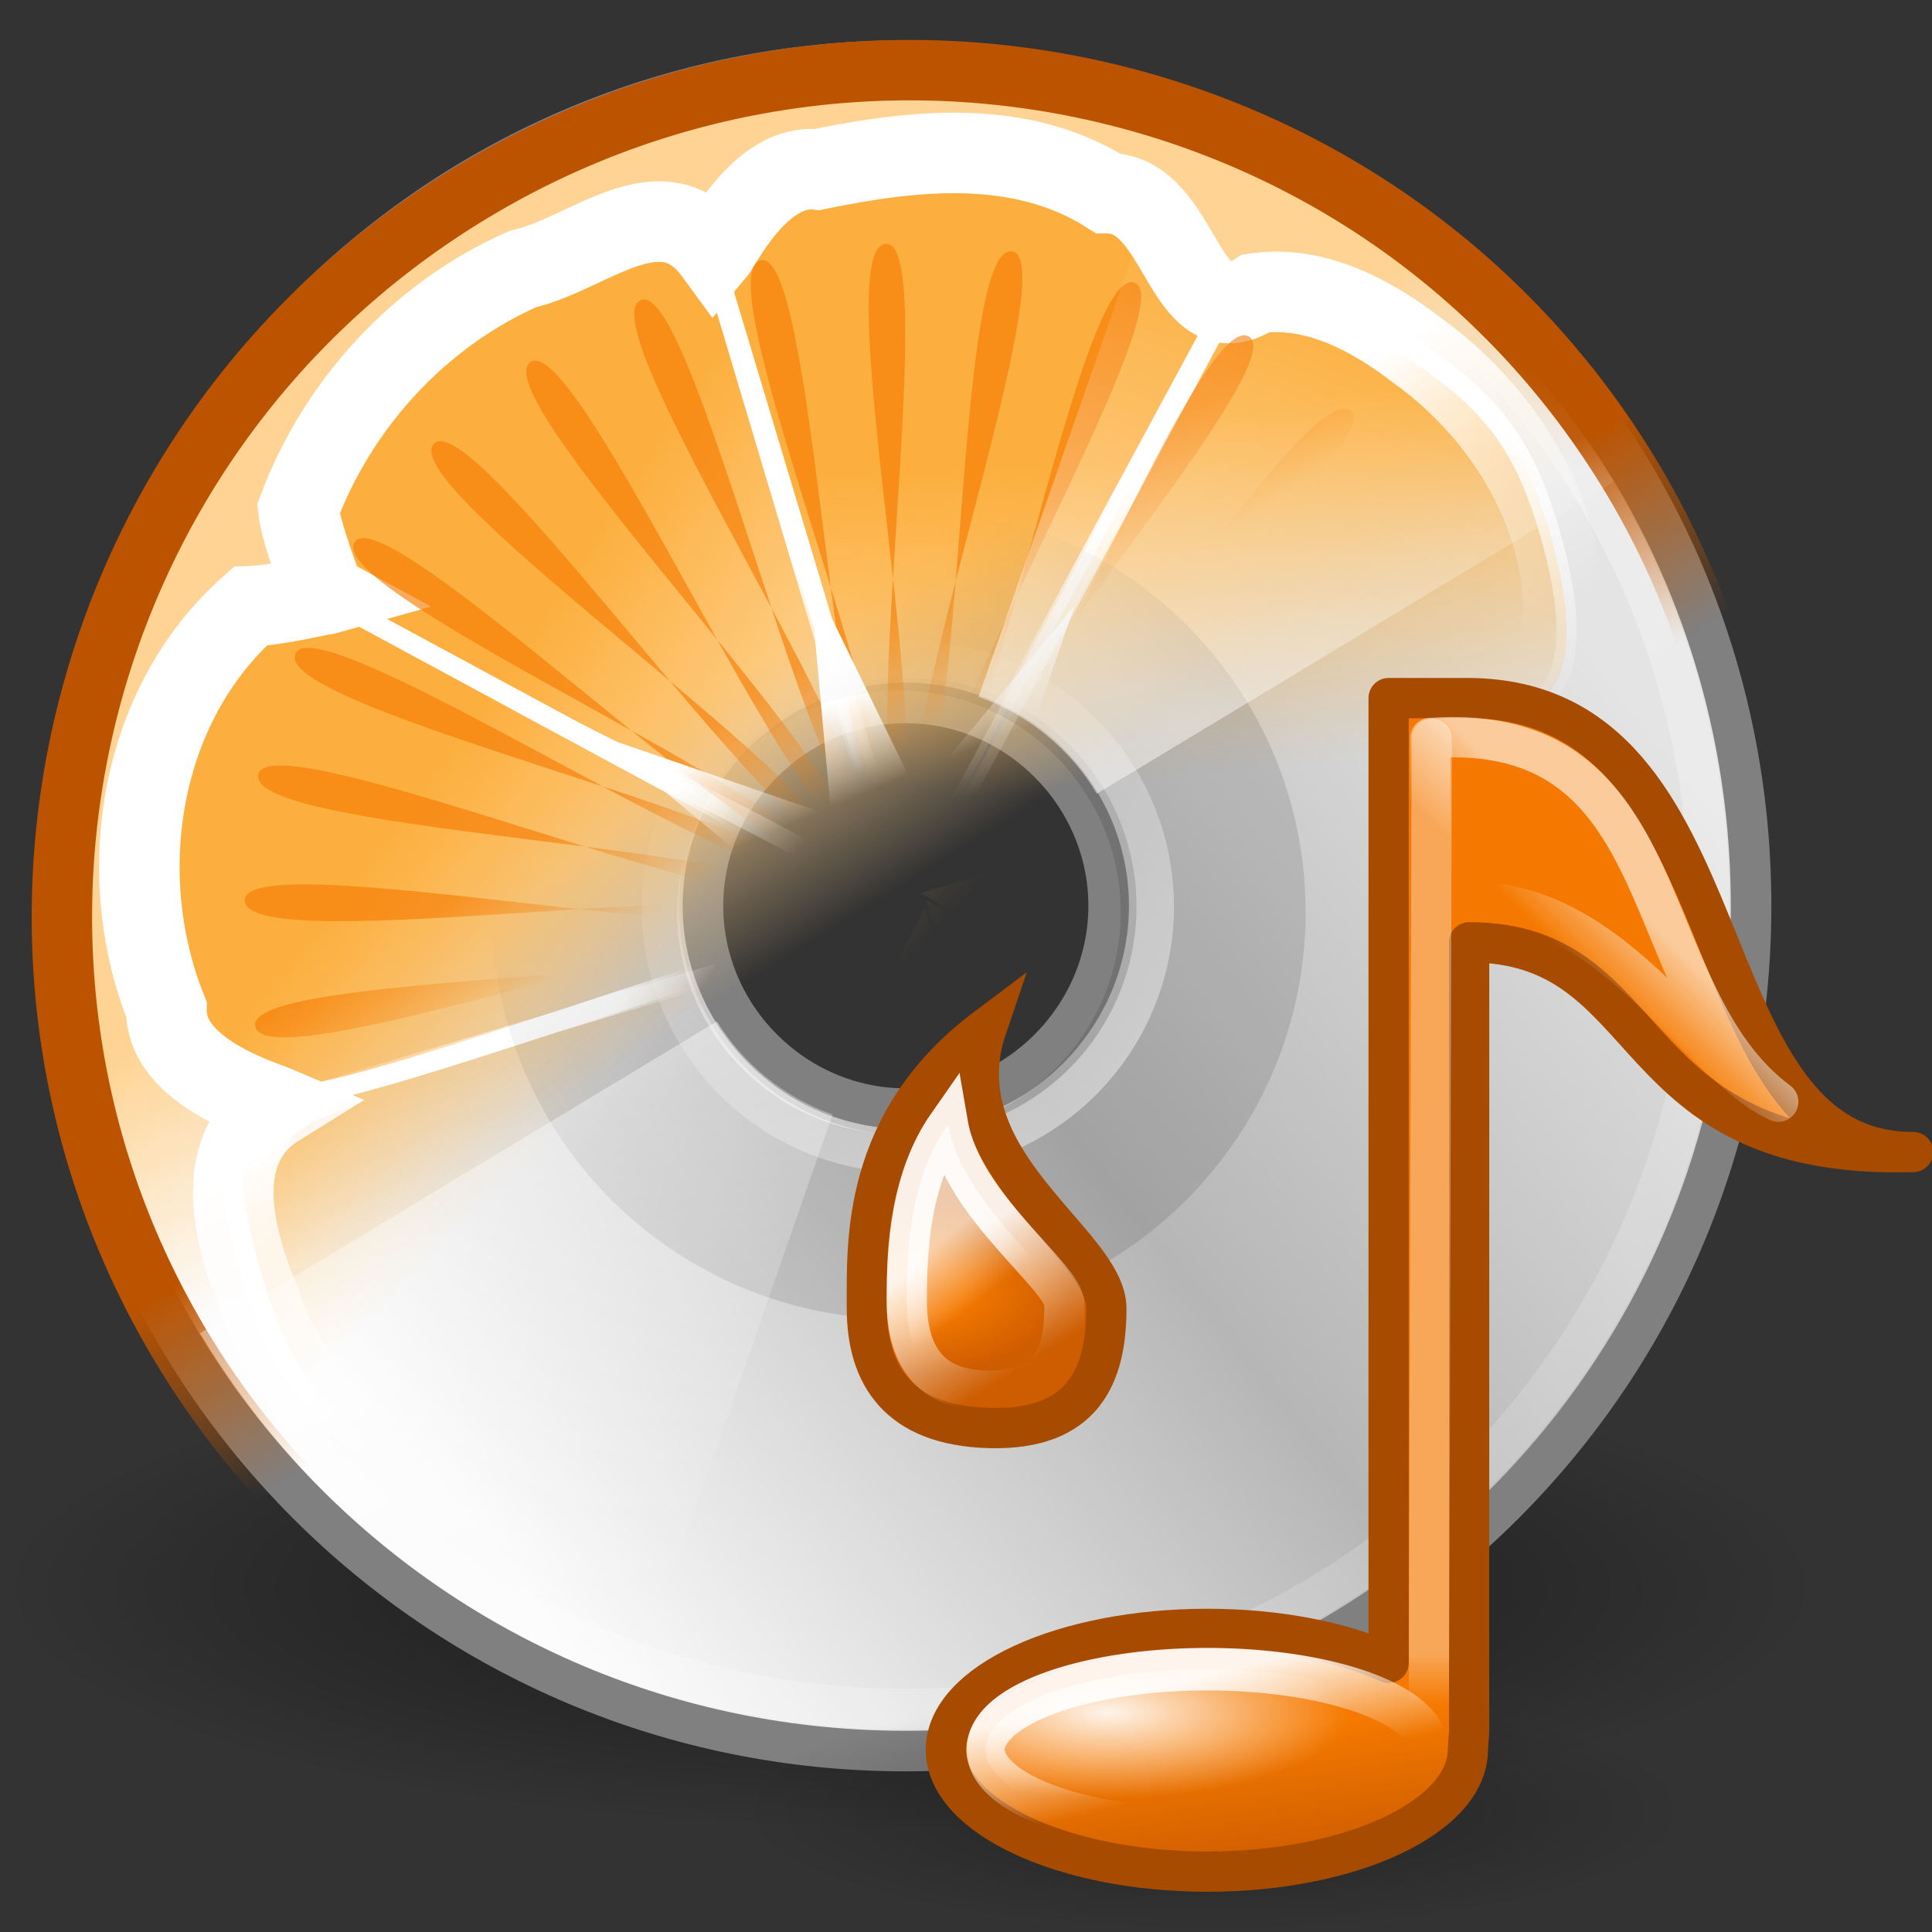 <?xml version="1.0" encoding="UTF-8" standalone="no"?>
<!-- Created with Inkscape (http://www.inkscape.org/) -->
<svg
   xmlns:dc="http://purl.org/dc/elements/1.1/"
   xmlns:cc="http://web.resource.org/cc/"
   xmlns:rdf="http://www.w3.org/1999/02/22-rdf-syntax-ns#"
   xmlns:svg="http://www.w3.org/2000/svg"
   xmlns="http://www.w3.org/2000/svg"
   xmlns:xlink="http://www.w3.org/1999/xlink"
   xmlns:sodipodi="http://inkscape.sourceforge.net/DTD/sodipodi-0.dtd"
   xmlns:inkscape="http://www.inkscape.org/namespaces/inkscape"
   width="48"
   height="48"
   id="svg3077"
   sodipodi:version="0.32"
   inkscape:version="0.43"
   sodipodi:docbase="/home/lapo/Desktop/Grafica/Icone/sound juicer"
   sodipodi:docname="sj.svg"
   version="1.0"
   inkscape:export-filename="/home/lapo/Desktop/sj48.png"
   inkscape:export-xdpi="90"
   inkscape:export-ydpi="90">
  <rect width="100%" height="100%" fill="#333333" stroke="none"/>
  <defs
     id="defs3">
    <linearGradient
       inkscape:collect="always"
       id="linearGradient2587">
      <stop
         style="stop-color:#000000;stop-opacity:1;"
         offset="0"
         id="stop2589" />
      <stop
         style="stop-color:#000000;stop-opacity:0;"
         offset="1"
         id="stop2591" />
    </linearGradient>
    <linearGradient
       inkscape:collect="always"
       id="linearGradient2508">
      <stop
         style="stop-color:#ffffff;stop-opacity:1;"
         offset="0"
         id="stop2510" />
      <stop
         style="stop-color:#ffffff;stop-opacity:0;"
         offset="1"
         id="stop2512" />
    </linearGradient>
    <linearGradient
       inkscape:collect="always"
       id="linearGradient2498">
      <stop
         style="stop-color:#ce5c00"
         offset="0"
         id="stop2500" />
      <stop
         style="stop-color:#f57900"
         offset="1"
         id="stop2502" />
    </linearGradient>
    <linearGradient
       inkscape:collect="always"
       id="linearGradient2490">
      <stop
         style="stop-color:#ffffff;stop-opacity:0.738"
         offset="0"
         id="stop2492" />
      <stop
         style="stop-color:#ffffff;stop-opacity:0;"
         offset="1"
         id="stop2494" />
    </linearGradient>
    <linearGradient
       inkscape:collect="always"
       id="linearGradient2471">
      <stop
         style="stop-color:#ffffff;stop-opacity:1;"
         offset="0"
         id="stop2473" />
      <stop
         style="stop-color:#ffffff;stop-opacity:0;"
         offset="1"
         id="stop2475" />
    </linearGradient>
    <linearGradient
       inkscape:collect="always"
       id="linearGradient2429">
      <stop
         style="stop-color:#ffffff;stop-opacity:1;"
         offset="0"
         id="stop2431" />
      <stop
         style="stop-color:#ffffff;stop-opacity:0;"
         offset="1"
         id="stop2433" />
    </linearGradient>
    <linearGradient
       id="linearGradient2421">
      <stop
         style="stop-color:#f57900;stop-opacity:1;"
         offset="0"
         id="stop2423" />
      <stop
         id="stop2437"
         offset="0.333"
         style="stop-color:#f57900;stop-opacity:1;" />
      <stop
         style="stop-color:#ce5c00;stop-opacity:1;"
         offset="1"
         id="stop2425" />
    </linearGradient>
    <linearGradient
       inkscape:collect="always"
       id="linearGradient2397">
      <stop
         style="stop-color:#ffffff;stop-opacity:1;"
         offset="0"
         id="stop2399" />
      <stop
         style="stop-color:#ffffff;stop-opacity:0;"
         offset="1"
         id="stop2401" />
    </linearGradient>
    <linearGradient
       inkscape:collect="always"
       id="linearGradient2773">
      <stop
         style="stop-color:#ffffff;stop-opacity:1;"
         offset="0"
         id="stop2775" />
      <stop
         style="stop-color:#ffffff;stop-opacity:0;"
         offset="1"
         id="stop2777" />
    </linearGradient>
    <linearGradient
       inkscape:collect="always"
       id="linearGradient2763">
      <stop
         style="stop-color:#f57900;stop-opacity:1;"
         offset="0"
         id="stop2765" />
      <stop
         style="stop-color:#f57900;stop-opacity:0;"
         offset="1"
         id="stop2767" />
    </linearGradient>
    <linearGradient
       inkscape:collect="always"
       id="linearGradient2662">
      <stop
         style="stop-color:#ffffff;stop-opacity:1;"
         offset="0"
         id="stop2664" />
      <stop
         style="stop-color:#ffffff;stop-opacity:0;"
         offset="1"
         id="stop2666" />
    </linearGradient>
    <linearGradient
       inkscape:collect="always"
       id="linearGradient2654">
      <stop
         style="stop-color:#ffffff;stop-opacity:1;"
         offset="0"
         id="stop2656" />
      <stop
         style="stop-color:#ffffff;stop-opacity:0;"
         offset="1"
         id="stop2658" />
    </linearGradient>
    <linearGradient
       inkscape:collect="always"
       id="linearGradient2646">
      <stop
         style="stop-color:#fcaf3e;stop-opacity:1;"
         offset="0"
         id="stop2648" />
      <stop
         style="stop-color:#fcaf3e;stop-opacity:0;"
         offset="1"
         id="stop2650" />
    </linearGradient>
    <linearGradient
       inkscape:collect="always"
       id="linearGradient2530">
      <stop
         style="stop-color:#fed393;stop-opacity:1;"
         offset="0"
         id="stop2532" />
      <stop
         style="stop-color:#fed393;stop-opacity:0;"
         offset="1"
         id="stop2534" />
    </linearGradient>
    <linearGradient
       id="linearGradient2522">
      <stop
         style="stop-color:#bb5300;stop-opacity:1;"
         offset="0"
         id="stop2524" />
      <stop
         style="stop-color:#ce5c00;stop-opacity:0;"
         offset="1"
         id="stop2526" />
    </linearGradient>
    <linearGradient
       inkscape:collect="always"
       id="linearGradient23419">
      <stop
         style="stop-color:#000000;stop-opacity:1;"
         offset="0"
         id="stop23421" />
      <stop
         style="stop-color:#000000;stop-opacity:0;"
         offset="1"
         id="stop23423" />
    </linearGradient>
    <linearGradient
       inkscape:collect="always"
       id="linearGradient6036">
      <stop
         style="stop-color:#ffffff;stop-opacity:1;"
         offset="0"
         id="stop6038" />
      <stop
         style="stop-color:#ffffff;stop-opacity:0;"
         offset="1"
         id="stop6040" />
    </linearGradient>
    <linearGradient
       inkscape:collect="always"
       id="linearGradient6028">
      <stop
         style="stop-color:#ffffff;stop-opacity:1;"
         offset="0"
         id="stop6030" />
      <stop
         style="stop-color:#ffffff;stop-opacity:0;"
         offset="1"
         id="stop6032" />
    </linearGradient>
    <linearGradient
       id="linearGradient4236">
      <stop
         style="stop-color:#ffffff;stop-opacity:0;"
         offset="0"
         id="stop4238" />
      <stop
         style="stop-color:#ffffff;stop-opacity:0.604;"
         offset="1"
         id="stop4240" />
    </linearGradient>
    <linearGradient
       id="aigrd2"
       gradientUnits="userSpaceOnUse"
       x1="12.274"
       y1="32.416"
       x2="35.391"
       y2="14.203">
      <stop
         offset="0"
         style="stop-color:#FBFBFB"
         id="stop3043" />
      <stop
         offset="0.5"
         style="stop-color:#B6B6B6"
         id="stop3045" />
      <stop
         offset="1"
         style="stop-color:#E4E4E4"
         id="stop3047" />
    </linearGradient>
    <linearGradient
       id="aigrd1"
       gradientUnits="userSpaceOnUse"
       x1="14.997"
       y1="11.188"
       x2="32.511"
       y2="34.307">
      <stop
         offset="0"
         style="stop-color:#EBEBEB"
         id="stop3034" />
      <stop
         offset="0.5"
         style="stop-color:#FFFFFF"
         id="stop3036" />
      <stop
         offset="1"
         style="stop-color:#EBEBEB"
         id="stop3038" />
    </linearGradient>
    <linearGradient
       inkscape:collect="always"
       xlink:href="#linearGradient6028"
       id="linearGradient23353"
       gradientUnits="userSpaceOnUse"
       x1="28.703"
       y1="31.495"
       x2="17.743"
       y2="18.367" />
    <linearGradient
       inkscape:collect="always"
       xlink:href="#linearGradient6036"
       id="linearGradient23387"
       gradientUnits="userSpaceOnUse"
       x1="10.502"
       y1="3.61"
       x2="48.799"
       y2="54.698"
       gradientTransform="translate(-2,-2)" />
    <linearGradient
       inkscape:collect="always"
       xlink:href="#aigrd2"
       id="linearGradient23397"
       gradientUnits="userSpaceOnUse"
       gradientTransform="matrix(1.19,0,0,1.19,-6.224,-4.5)"
       x1="12.274"
       y1="32.416"
       x2="35.391"
       y2="14.203" />
    <linearGradient
       inkscape:collect="always"
       xlink:href="#aigrd1"
       id="linearGradient23400"
       gradientUnits="userSpaceOnUse"
       gradientTransform="matrix(1.19,0,0,1.19,-6.224,-4.5)"
       x1="14.997"
       y1="11.188"
       x2="32.511"
       y2="34.307" />
    <radialGradient
       inkscape:collect="always"
       xlink:href="#linearGradient23419"
       id="radialGradient23425"
       cx="23.335"
       cy="41.636"
       fx="23.335"
       fy="41.636"
       r="22.627"
       gradientTransform="matrix(1,0,0,0.25,-9.828293e-17,31.227)"
       gradientUnits="userSpaceOnUse" />
    <linearGradient
       inkscape:collect="always"
       xlink:href="#linearGradient2646"
       id="linearGradient2652"
       x1="21.437"
       y1="13.453"
       x2="21.437"
       y2="25.461"
       gradientUnits="userSpaceOnUse"
       gradientTransform="matrix(0.966,-0.259,0.259,0.966,-5.532,7.18)" />
    <linearGradient
       inkscape:collect="always"
       xlink:href="#linearGradient2662"
       id="linearGradient2668"
       x1="19.66"
       y1="19.959"
       x2="19.66"
       y2="23.501"
       gradientUnits="userSpaceOnUse"
       gradientTransform="matrix(0.966,-0.259,0.259,0.966,-5.532,7.18)" />
    <linearGradient
       inkscape:collect="always"
       xlink:href="#linearGradient2530"
       id="linearGradient2315"
       gradientUnits="userSpaceOnUse"
       gradientTransform="matrix(0.998,3.888502e-4,3.888654e-4,0.997,0.274,-0.985)"
       x1="23.289"
       y1="18.364"
       x2="23.308"
       y2="25.098" />
    <linearGradient
       inkscape:collect="always"
       xlink:href="#linearGradient2522"
       id="linearGradient2317"
       gradientUnits="userSpaceOnUse"
       gradientTransform="matrix(0.998,3.888502e-4,3.888654e-4,0.997,0.274,-0.985)"
       x1="25.068"
       y1="24.253"
       x2="25.001"
       y2="29.901" />
    <linearGradient
       inkscape:collect="always"
       xlink:href="#linearGradient2646"
       id="linearGradient2319"
       gradientUnits="userSpaceOnUse"
       gradientTransform="matrix(0.866,-0.5,0.5,0.866,-9.016,15.548)"
       x1="21.437"
       y1="13.453"
       x2="22.716"
       y2="20.509" />
    <linearGradient
       inkscape:collect="always"
       xlink:href="#linearGradient2662"
       id="linearGradient2321"
       gradientUnits="userSpaceOnUse"
       gradientTransform="matrix(0.866,-0.5,0.5,0.866,-9.016,15.548)"
       x1="21.946"
       y1="17.27"
       x2="22.414"
       y2="21.764" />
    <linearGradient
       inkscape:collect="always"
       xlink:href="#linearGradient2646"
       id="linearGradient2323"
       gradientUnits="userSpaceOnUse"
       gradientTransform="matrix(0.866,-0.5,0.5,0.866,-9.016,15.548)"
       x1="21.437"
       y1="13.453"
       x2="21.437"
       y2="25.461" />
    <linearGradient
       inkscape:collect="always"
       xlink:href="#linearGradient2662"
       id="linearGradient2325"
       gradientUnits="userSpaceOnUse"
       gradientTransform="matrix(0.866,-0.5,0.5,0.866,-9.016,15.548)"
       x1="19.66"
       y1="19.959"
       x2="19.66"
       y2="23.501" />
    <linearGradient
       inkscape:collect="always"
       xlink:href="#linearGradient2646"
       id="linearGradient2327"
       gradientUnits="userSpaceOnUse"
       gradientTransform="matrix(0.866,-0.5,0.5,0.866,-9.016,15.548)"
       x1="32.492"
       y1="17.176"
       x2="26.897"
       y2="22.674" />
    <linearGradient
       inkscape:collect="always"
       xlink:href="#linearGradient2662"
       id="linearGradient2329"
       gradientUnits="userSpaceOnUse"
       gradientTransform="matrix(0.866,-0.5,0.5,0.866,-9.016,15.548)"
       x1="28.25"
       y1="17.597"
       x2="26.282"
       y2="21.494" />
    <linearGradient
       inkscape:collect="always"
       xlink:href="#linearGradient2646"
       id="linearGradient2331"
       gradientUnits="userSpaceOnUse"
       gradientTransform="matrix(0.866,-0.5,0.5,0.866,-9.016,15.548)"
       x1="21.437"
       y1="13.453"
       x2="21.437"
       y2="25.461" />
    <linearGradient
       inkscape:collect="always"
       xlink:href="#linearGradient2662"
       id="linearGradient2333"
       gradientUnits="userSpaceOnUse"
       gradientTransform="matrix(0.866,-0.5,0.5,0.866,-9.016,15.548)"
       x1="19.66"
       y1="19.959"
       x2="19.66"
       y2="23.501" />
    <linearGradient
       inkscape:collect="always"
       xlink:href="#linearGradient2646"
       id="linearGradient2335"
       gradientUnits="userSpaceOnUse"
       gradientTransform="matrix(0.866,-0.5,0.5,0.866,-9.016,15.548)"
       x1="35.073"
       y1="18.439"
       x2="29.218"
       y2="25.253" />
    <linearGradient
       inkscape:collect="always"
       xlink:href="#linearGradient2662"
       id="linearGradient2337"
       gradientUnits="userSpaceOnUse"
       gradientTransform="matrix(0.866,-0.5,0.5,0.866,-9.016,15.548)"
       x1="33.498"
       y1="19.133"
       x2="28.884"
       y2="24.826" />
    <linearGradient
       inkscape:collect="always"
       xlink:href="#linearGradient2646"
       id="linearGradient2339"
       gradientUnits="userSpaceOnUse"
       gradientTransform="matrix(0.866,-0.5,0.5,0.866,-9.016,15.548)"
       x1="21.437"
       y1="13.453"
       x2="21.144"
       y2="22.364" />
    <linearGradient
       inkscape:collect="always"
       xlink:href="#linearGradient2662"
       id="linearGradient2341"
       gradientUnits="userSpaceOnUse"
       gradientTransform="matrix(0.866,-0.5,0.5,0.866,-9.016,15.548)"
       x1="19.66"
       y1="19.959"
       x2="19.975"
       y2="22.187" />
    <linearGradient
       inkscape:collect="always"
       xlink:href="#linearGradient2646"
       id="linearGradient2343"
       gradientUnits="userSpaceOnUse"
       gradientTransform="matrix(0.866,-0.5,0.5,0.866,-9.016,15.548)"
       x1="21.437"
       y1="13.453"
       x2="21.437"
       y2="25.461" />
    <linearGradient
       inkscape:collect="always"
       xlink:href="#linearGradient2662"
       id="linearGradient2345"
       gradientUnits="userSpaceOnUse"
       gradientTransform="matrix(0.866,-0.5,0.5,0.866,-9.016,15.548)"
       x1="19.66"
       y1="19.959"
       x2="19.66"
       y2="23.501" />
    <linearGradient
       inkscape:collect="always"
       xlink:href="#linearGradient2646"
       id="linearGradient2347"
       gradientUnits="userSpaceOnUse"
       gradientTransform="matrix(0.866,-0.5,0.5,0.866,-9.016,15.548)"
       x1="21.437"
       y1="13.453"
       x2="22.243"
       y2="20.632" />
    <linearGradient
       inkscape:collect="always"
       xlink:href="#linearGradient2662"
       id="linearGradient2349"
       gradientUnits="userSpaceOnUse"
       gradientTransform="matrix(0.866,-0.5,0.5,0.866,-9.016,15.548)"
       x1="19.66"
       y1="19.959"
       x2="20.441"
       y2="21.374" />
    <linearGradient
       inkscape:collect="always"
       xlink:href="#linearGradient2654"
       id="linearGradient2351"
       gradientUnits="userSpaceOnUse"
       x1="17.824"
       y1="20.655"
       x2="18.315"
       y2="28.35" />
    <linearGradient
       inkscape:collect="always"
       xlink:href="#linearGradient2763"
       id="linearGradient2336"
       gradientUnits="userSpaceOnUse"
       x1="23.957"
       y1="18.083"
       x2="23.957"
       y2="21.222" />
    <linearGradient
       inkscape:collect="always"
       xlink:href="#linearGradient2773"
       id="linearGradient2338"
       gradientUnits="userSpaceOnUse"
       x1="24.813"
       y1="19.105"
       x2="24.432"
       y2="21.492" />
    <linearGradient
       inkscape:collect="always"
       xlink:href="#linearGradient2397"
       id="linearGradient2403"
       x1="39.536"
       y1="40.1"
       x2="39.536"
       y2="41.395"
       gradientUnits="userSpaceOnUse"
       gradientTransform="translate(-4,0.969)" />
    <linearGradient
       inkscape:collect="always"
       xlink:href="#linearGradient2397"
       id="linearGradient2405"
       x1="33.268"
       y1="40.276"
       x2="33.786"
       y2="42.723"
       gradientUnits="userSpaceOnUse" />
    <radialGradient
       inkscape:collect="always"
       xlink:href="#linearGradient23419"
       id="radialGradient2445"
       gradientUnits="userSpaceOnUse"
       gradientTransform="matrix(1,0,0,0.25,-2.162007e-15,31.227)"
       cx="23.335"
       cy="41.636"
       fx="23.335"
       fy="41.636"
       r="22.627" />
    <radialGradient
       inkscape:collect="always"
       xlink:href="#linearGradient2421"
       id="radialGradient2457"
       gradientUnits="userSpaceOnUse"
       gradientTransform="matrix(1.254335e-15,-0.613,1.115,-1.036763e-7,-7.514,40.168)"
       cx="29.606"
       cy="30.65"
       fx="29.606"
       fy="30.65"
       r="3.475" />
    <linearGradient
       inkscape:collect="always"
       xlink:href="#linearGradient2429"
       id="linearGradient2459"
       gradientUnits="userSpaceOnUse"
       gradientTransform="translate(0,-10)"
       x1="27.546"
       y1="31.039"
       x2="29.405"
       y2="33.993" />
    <linearGradient
       inkscape:collect="always"
       xlink:href="#linearGradient2471"
       id="linearGradient2477"
       x1="37.803"
       y1="19.659"
       x2="36.292"
       y2="21.169"
       gradientUnits="userSpaceOnUse" />
    <linearGradient
       inkscape:collect="always"
       xlink:href="#linearGradient2490"
       id="linearGradient2496"
       x1="27.985"
       y1="20.352"
       x2="29.061"
       y2="21.744"
       gradientUnits="userSpaceOnUse" />
    <linearGradient
       inkscape:collect="always"
       xlink:href="#linearGradient2498"
       id="linearGradient2504"
       x1="32.556"
       y1="46.229"
       x2="32.099"
       y2="42.917"
       gradientUnits="userSpaceOnUse" />
    <radialGradient
       inkscape:collect="always"
       xlink:href="#linearGradient2508"
       id="radialGradient2514"
       cx="31.243"
       cy="38.822"
       fx="31.243"
       fy="38.822"
       r="6.187"
       gradientTransform="matrix(1.003,6.71686e-6,-2.649469e-6,0.32,-0.121,28.595)"
       gradientUnits="userSpaceOnUse" />
    <linearGradient
       inkscape:collect="always"
       xlink:href="#aigrd1"
       id="linearGradient1690"
       gradientUnits="userSpaceOnUse"
       gradientTransform="matrix(1.19,0,0,1.19,-4.809,-3.48)"
       x1="14.997"
       y1="11.188"
       x2="32.511"
       y2="34.307" />
    <linearGradient
       inkscape:collect="always"
       xlink:href="#aigrd2"
       id="linearGradient1692"
       gradientUnits="userSpaceOnUse"
       gradientTransform="matrix(1.19,0,0,1.19,-4.809,-3.48)"
       x1="12.274"
       y1="32.416"
       x2="35.391"
       y2="14.203" />
    <linearGradient
       inkscape:collect="always"
       xlink:href="#linearGradient6036"
       id="linearGradient1696"
       gradientUnits="userSpaceOnUse"
       gradientTransform="translate(-0.585,-0.98)"
       x1="10.502"
       y1="3.61"
       x2="48.799"
       y2="54.698" />
    <linearGradient
       inkscape:collect="always"
       xlink:href="#linearGradient6028"
       id="linearGradient1698"
       gradientUnits="userSpaceOnUse"
       x1="28.703"
       y1="31.495"
       x2="17.743"
       y2="18.367" />
    <radialGradient
       inkscape:collect="always"
       xlink:href="#linearGradient23419"
       id="radialGradient1701"
       gradientUnits="userSpaceOnUse"
       gradientTransform="matrix(1,0,0,0.25,-1.171286e-14,31.227)"
       cx="23.335"
       cy="41.636"
       fx="23.335"
       fy="41.636"
       r="22.627" />
    <linearGradient
       inkscape:collect="always"
       xlink:href="#linearGradient2587"
       id="linearGradient2593"
       x1="18.712"
       y1="27.933"
       x2="15"
       y2="23.247"
       gradientUnits="userSpaceOnUse" />
    <linearGradient
       inkscape:collect="always"
       xlink:href="#linearGradient4236"
       id="linearGradient3485"
       gradientUnits="userSpaceOnUse"
       x1="32.203"
       y1="6.776"
       x2="28.257"
       y2="17.328" />
    <linearGradient
       inkscape:collect="always"
       xlink:href="#linearGradient4236"
       id="linearGradient3487"
       gradientUnits="userSpaceOnUse"
       x1="25.138"
       y1="36.176"
       x2="19.162"
       y2="22.89" />
  </defs>
  <sodipodi:namedview
     id="base"
     pagecolor="#ffffff"
     bordercolor="#666666"
     borderopacity="1"
     inkscape:pageopacity="0.0"
     inkscape:pageshadow="2"
     inkscape:zoom="17.940832"
     inkscape:cx="19.976248"
     inkscape:cy="30.730679"
     inkscape:current-layer="layer6"
     showgrid="false"
     inkscape:grid-bbox="false"
     inkscape:document-units="px"
     inkscape:window-width="1078"
     inkscape:window-height="856"
     inkscape:window-x="247"
     inkscape:window-y="45"
     inkscape:showpageshadow="true"
     borderlayer="top"
     stroke="#ce5c00"
     fill="#ce5c00"
     showguides="false"
     inkscape:guide-bbox="true"
     showborder="false"
     inkscape:grid-points="true">
    <sodipodi:guide
       orientation="horizontal"
       position="25.5"
       id="guide2296" />
    <sodipodi:guide
       orientation="vertical"
       position="22.5"
       id="guide3475" />
  </sodipodi:namedview>
  <g
     inkscape:groupmode="layer"
     id="layer2"
     inkscape:label="New CD"
     style="display:inline">
    <path
       transform="matrix(1,0,0,1.066,-0.707,-4.942)"
       inkscape:r_cy="true"
       inkscape:r_cx="true"
       d="M 45.962 41.636 A 22.627 5.657 0 1 1  0.707,41.636 A 22.627 5.657 0 1 1  45.962 41.636 z"
       sodipodi:ry="5.6568542"
       sodipodi:rx="22.627417"
       sodipodi:cy="41.63604"
       sodipodi:cx="23.334524"
       id="path1633"
       style="opacity:0.55;color:#000000;fill:url(#radialGradient1701);fill-opacity:1;fill-rule:evenodd;stroke:none;stroke-width:2;stroke-linecap:butt;stroke-linejoin:miter;marker:none;marker-start:none;marker-mid:none;marker-end:none;stroke-miterlimit:4;stroke-dasharray:none;stroke-dashoffset:0;stroke-opacity:1;visibility:visible;display:inline;overflow:visible"
       sodipodi:type="arc" />
    <g
       style="display:inline"
       inkscape:label="Layer 1"
       id="g1631"
       transform="matrix(1.008,0,0,1.008,-1.448,-1.708)">
      <path
         style="fill:url(#linearGradient1690);fill-rule:nonzero;stroke:none;stroke-miterlimit:4"
         d="M 23.762,3.187 C 12.215,3.187 2.929,12.473 2.929,24.02 C 2.929,35.568 12.215,44.854 23.762,44.854 C 35.31,44.854 44.596,35.568 44.596,24.02 C 44.596,12.473 35.31,3.187 23.762,3.187 L 23.762,3.187 z M 23.762,29.02 C 21.024,29.02 18.762,26.758 18.762,24.02 C 18.762,21.282 21.024,19.02 23.762,19.02 C 26.501,19.02 28.762,21.282 28.762,24.02 C 28.762,26.758 26.501,29.02 23.762,29.02 z "
         id="path1635"
         inkscape:r_cx="true"
         inkscape:r_cy="true" />
      <path
         style="fill:url(#linearGradient1692);fill-rule:nonzero;stroke:#808080;stroke-miterlimit:4;stroke-opacity:1"
         d="M 23.762,3.187 C 12.215,3.187 2.929,12.473 2.929,24.02 C 2.929,35.568 12.215,44.854 23.762,44.854 C 35.31,44.854 44.596,35.568 44.596,24.02 C 44.596,12.473 35.31,3.187 23.762,3.187 L 23.762,3.187 z M 23.762,29.02 C 21.024,29.02 18.762,26.758 18.762,24.02 C 18.762,21.282 21.024,19.02 23.762,19.02 C 26.501,19.02 28.762,21.282 28.762,24.02 C 28.762,26.758 26.501,29.02 23.762,29.02 z "
         id="path1637"
         inkscape:r_cx="true"
         inkscape:r_cy="true" />
      <path
         sodipodi:nodetypes="cccccc"
         id="path1642"
         d="M 23.762,4.223 C 12.789,4.223 3.965,13.047 3.965,24.02 C 3.965,34.994 12.789,43.818 23.762,43.818 C 34.736,43.818 43.56,34.994 43.56,24.02 C 43.56,13.047 34.736,4.223 23.762,4.223 L 23.762,4.223 z "
         style="opacity:0.546;fill:none;fill-rule:nonzero;stroke:url(#linearGradient1696);stroke-miterlimit:4;stroke-opacity:1"
         inkscape:r_cx="true"
         inkscape:r_cy="true" />
      <path
         transform="translate(-0.496,-0.891)"
         d="M 30.406 24.931 A 6.099 6.099 0 1 1  18.208,24.931 A 6.099 6.099 0 1 1  30.406 24.931 z"
         sodipodi:ry="6.0987959"
         sodipodi:rx="6.0987959"
         sodipodi:cy="24.930641"
         sodipodi:cx="24.306795"
         id="path1644"
         style="opacity:0.672;color:#000000;fill:none;fill-opacity:0.316;fill-rule:nonzero;stroke:url(#linearGradient1698);stroke-width:0.923;stroke-linecap:butt;stroke-linejoin:miter;marker:none;marker-start:none;marker-mid:none;marker-end:none;stroke-miterlimit:4;stroke-dashoffset:0;stroke-opacity:1;visibility:visible;display:inline;overflow:visible"
         sodipodi:type="arc"
         inkscape:r_cx="true"
         inkscape:r_cy="true" />
    </g>
  </g>
  <g
     inkscape:groupmode="layer"
     id="layer4"
     inkscape:label="Arancia"
     style="display:inline">
    <g
       id="g2300"
       transform="matrix(0.851,-0.526,0.526,0.851,-11.288,14.559)">
      <path
         id="path2292"
         d="M 45.485,24.65 C 45.49,36.169 36.087,45.514 24.498,45.51 C 12.908,45.505 3.499,36.153 3.494,24.634 C 3.49,13.115 12.892,3.77 24.482,3.775 C 36.071,3.779 45.481,13.132 45.485,24.65 z "
         style="color:#000000;fill:url(#linearGradient2315);fill-opacity:1;fill-rule:nonzero;stroke:url(#linearGradient2317);stroke-width:1.5;stroke-linecap:square;stroke-linejoin:miter;marker:none;marker-start:none;marker-mid:none;marker-end:none;stroke-miterlimit:4;stroke-dasharray:none;stroke-dashoffset:0;stroke-opacity:1;visibility:visible;display:inline;overflow:visible" />
      <g
         transform="matrix(0.966,0.259,-0.259,0.966,7.202,-5.504)"
         style="fill:url(#linearGradient2652);fill-opacity:1;stroke:url(#linearGradient2668)"
         id="g2636">
        <path
           style="color:#000000;fill:url(#linearGradient2319);fill-opacity:1;fill-rule:nonzero;stroke:url(#linearGradient2321);stroke-width:0.5;stroke-linecap:square;stroke-linejoin:miter;marker:none;marker-start:none;marker-mid:none;marker-end:none;stroke-miterlimit:4;stroke-dasharray:none;stroke-dashoffset:0;stroke-opacity:1;visibility:visible;display:inline;overflow:visible"
           d="M 13.344,13.344 C 14.897,15.437 21.191,20.853 24.5,24.5 L 24.527,7.719 C 24.527,6.388 22.929,6.053 20.335,6.053 C 17.83,6.053 16.6,6.691 14.359,8.697 C 12.329,10.514 12.055,11.606 13.344,13.344 z "
           id="path2298"
           sodipodi:nodetypes="ccczzs" />
        <path
           sodipodi:nodetypes="ccczzs"
           id="use2349"
           d="M 36.212,35.656 C 34.658,33.563 28.365,28.147 25.055,24.5 L 25.028,41.281 C 25.028,42.612 26.627,42.947 29.22,42.947 C 31.726,42.947 32.955,42.309 35.197,40.303 C 37.227,38.486 37.501,37.394 36.212,35.656 z "
           style="color:#000000;fill:url(#linearGradient2323);fill-opacity:1;fill-rule:nonzero;stroke:url(#linearGradient2325);stroke-width:0.5;stroke-linecap:square;stroke-linejoin:miter;marker:none;marker-start:none;marker-mid:none;marker-end:none;stroke-miterlimit:4;stroke-dasharray:none;stroke-dashoffset:0;stroke-opacity:1;visibility:visible;display:inline;overflow:visible" />
        <path
           style="color:#000000;fill:url(#linearGradient2327);fill-opacity:1;fill-rule:nonzero;stroke:url(#linearGradient2329);stroke-width:0.5;stroke-linecap:square;stroke-linejoin:miter;marker:none;marker-start:none;marker-mid:none;marker-end:none;stroke-miterlimit:4;stroke-dasharray:none;stroke-dashoffset:0;stroke-opacity:1;visibility:visible;display:inline;overflow:visible"
           d="M 24.581,8.526 L 24.581,24.304 L 35.776,13.147 C 36.718,12.206 36.012,10.651 34.178,8.817 C 32.407,7.045 31.086,6.627 28.083,6.46 C 25.362,6.31 24.581,6.991 24.581,8.526 z "
           id="path2360"
           sodipodi:nodetypes="ccczzs" />
        <path
           sodipodi:nodetypes="ccczzs"
           id="use2362"
           d="M 24.974,40.474 C 25.356,37.895 24.735,29.615 24.974,24.696 L 13.089,36.543 C 12.148,37.484 13.041,38.851 14.875,40.685 C 16.647,42.457 17.967,42.875 20.971,43.042 C 23.691,43.192 24.657,42.614 24.974,40.474 z "
           style="color:#000000;fill:url(#linearGradient2331);fill-opacity:1;fill-rule:nonzero;stroke:url(#linearGradient2333);stroke-width:0.5;stroke-linecap:square;stroke-linejoin:miter;marker:none;marker-start:none;marker-mid:none;marker-end:none;stroke-miterlimit:4;stroke-dasharray:none;stroke-dashoffset:0;stroke-opacity:1;visibility:visible;display:inline;overflow:visible" />
        <path
           style="color:#000000;fill:url(#linearGradient2335);fill-opacity:1;fill-rule:nonzero;stroke:url(#linearGradient2337);stroke-width:0.5;stroke-linecap:square;stroke-linejoin:miter;marker:none;marker-start:none;marker-mid:none;marker-end:none;stroke-miterlimit:4;stroke-dasharray:none;stroke-dashoffset:0;stroke-opacity:1;visibility:visible;display:inline;overflow:visible"
           d="M 35.934,13.066 L 24.778,24.222 L 40.582,24.25 C 41.914,24.25 42.514,22.651 42.514,20.058 C 42.514,17.552 41.877,16.322 39.871,14.081 C 38.054,12.051 37.02,11.98 35.934,13.066 z "
           id="path2366"
           sodipodi:nodetypes="ccczzs" />
        <path
           sodipodi:nodetypes="ccczzs"
           id="use2368"
           d="M 13.622,35.934 C 15.715,34.381 21.131,28.087 24.778,24.778 L 7.997,24.75 C 6.666,24.75 6.331,26.349 6.331,28.942 C 6.331,31.448 6.969,32.678 8.975,34.919 C 10.792,36.949 11.884,37.223 13.622,35.934 z "
           style="color:#000000;fill:url(#linearGradient2339);fill-opacity:1;fill-rule:nonzero;stroke:url(#linearGradient2341);stroke-width:0.5;stroke-linecap:square;stroke-linejoin:miter;marker:none;marker-start:none;marker-mid:none;marker-end:none;stroke-miterlimit:4;stroke-dasharray:none;stroke-dashoffset:0;stroke-opacity:1;visibility:visible;display:inline;overflow:visible" />
        <path
           style="color:#000000;fill:url(#linearGradient2343);fill-opacity:1;fill-rule:nonzero;stroke:url(#linearGradient2345);stroke-width:0.5;stroke-linecap:square;stroke-linejoin:miter;marker:none;marker-start:none;marker-mid:none;marker-end:none;stroke-miterlimit:4;stroke-dasharray:none;stroke-dashoffset:0;stroke-opacity:1;visibility:visible;display:inline;overflow:visible"
           d="M 40.751,24.304 L 24.974,24.304 L 36.13,35.499 C 37.072,36.44 38.627,35.734 40.461,33.901 C 42.232,32.129 42.651,30.808 42.817,27.805 C 42.968,25.085 42.287,24.304 40.751,24.304 z "
           id="path2378"
           sodipodi:nodetypes="ccczzs" />
        <path
           sodipodi:nodetypes="ccczzs"
           id="use2380"
           d="M 8.804,24.696 C 11.383,25.078 19.662,24.458 24.581,24.696 L 12.735,12.811 C 11.793,11.87 10.427,12.764 8.593,14.597 C 6.821,16.369 6.402,17.689 6.236,20.693 C 6.086,23.413 6.664,24.379 8.804,24.696 z "
           style="color:#000000;fill:url(#linearGradient2347);fill-opacity:1;fill-rule:nonzero;stroke:url(#linearGradient2349);stroke-width:0.5;stroke-linecap:square;stroke-linejoin:miter;marker:none;marker-start:none;marker-mid:none;marker-end:none;stroke-miterlimit:4;stroke-dasharray:none;stroke-dashoffset:0;stroke-opacity:1;visibility:visible;display:inline;overflow:visible" />
      </g>
      <path
         sodipodi:nodetypes="cccccccccccccscccccccccc"
         id="path2384"
         d="M 24.783,6.063 C 21.97,5.675 19.097,6.51 16.902,8.205 C 16.657,8.713 16.325,10.354 16.36,10.364 C 16.335,10.32 15.241,9.983 14.619,9.627 C 10.972,10.252 8.205,13.497 7.583,17.054 C 6.746,18.354 8.438,20.237 8.659,20.551 C 6.629,20.557 5.992,22.868 5.739,24.499 C 5.005,27.498 6.472,30.527 8.361,32.788 C 9.115,33.184 11.334,32.616 9.918,33.866 C 9.62,36.495 11.555,38.768 13.506,40.267 C 15.304,41.273 17.821,42.599 19.791,41.438 C 20.3,40.678 21.166,40.31 20.863,41.613 C 22.162,43.524 24.779,43.734 26.888,43.819 C 29.201,43.627 33.016,42.13 33.048,40.966 L 33.122,38.313 L 34.583,38.788 C 38.682,38.336 41.594,34.32 41.743,30.374 C 41.862,29.068 39.861,28.415 41.688,27.704 C 43.634,25.457 43.717,22.12 42.614,19.465 C 42.11,18.131 41.319,16.748 39.956,16.151 C 37.771,16.218 39.714,13.09 38.129,12.1 C 36.997,9.778 34.594,8.646 32.298,7.804 C 31.183,6.936 29.284,8.144 29.045,8.223 C 28.872,6.011 26.371,6.614 24.783,6.063 z "
         style="color:#000000;fill:none;fill-opacity:1;fill-rule:nonzero;stroke:url(#linearGradient2351);stroke-width:2;stroke-linecap:square;stroke-linejoin:miter;marker:none;marker-start:none;marker-mid:none;marker-end:none;stroke-miterlimit:4;stroke-dasharray:none;stroke-dashoffset:0;stroke-opacity:1;visibility:visible;display:inline;overflow:visible" />
      <path
         transform="matrix(1,-3.037338e-2,3.037338e-2,1,-0.735,0.758)"
         d="M 12.922,12.936 C 13.877,11.813 21.852,23.893 22.989,22.955 C 24.128,22.014 14.188,11.863 15.341,10.939 C 16.492,10.017 22.036,23.388 23.33,22.681 C 24.627,21.973 16.787,10.124 18.095,9.435 C 19.399,8.748 22.313,22.926 23.717,22.477 C 25.125,22.027 19.669,8.909 21.083,8.48 C 22.494,8.052 22.672,22.525 24.135,22.35 C 25.603,22.175 22.728,8.261 24.198,8.107 C 25.664,7.954 23.1,22.2 24.57,22.305 C 26.044,22.41 25.855,8.204 27.328,8.331 C 28.796,8.458 23.582,21.961 25.006,22.342 C 26.434,22.725 28.936,8.74 30.358,9.143 C 31.776,9.545 24.101,21.818 25.426,22.462 C 26.756,23.108 31.86,9.849 33.18,10.514 C 34.496,11.177 24.637,21.775 25.817,22.659 C 27,23.544 34.521,11.491 35.691,12.394 C 36.858,13.294 25.172,21.835 26.163,22.926 C 27.157,24.019 36.824,13.607 37.802,14.715 C 38.777,15.82 25.685,21.995 26.452,23.254 C 27.222,24.516 38.684,16.121 39.435,17.394 C 40.183,18.664 26.159,22.249 26.675,23.63 C 27.191,25.015 40.035,18.941 40.531,20.334 C 41.026,21.722 26.577,22.589 26.821,24.042 C 27.066,25.5 40.827,21.966 41.051,23.428 C 41.274,24.885 26.923,23.001 26.888,24.474 C 26.852,25.952 41.033,25.087 40.977,26.564 C 40.92,28.037 27.184,23.471 26.871,24.911 C 26.557,26.356 40.645,28.19 40.31,29.63 C 39.975,31.065 27.352,23.982 26.772,25.337 C 26.19,26.696 39.676,31.163 39.075,32.514 C 38.475,33.86 27.42,24.516 26.594,25.737 C 25.765,26.961 38.163,33.9 37.316,35.112 C 36.472,36.32 27.385,25.053 26.343,26.095 C 25.298,27.14 36.158,36.3 35.098,37.33 C 34.04,38.357 27.25,25.574 26.029,26.4 C 24.805,27.228 33.736,38.278 32.5,39.088 C 31.267,39.897 27.019,26.059 25.664,26.64 C 24.305,27.221 30.983,39.762 29.616,40.323 C 28.253,40.884 26.699,26.493 25.259,26.806 C 23.815,27.12 27.999,40.697 26.55,40.99 C 25.106,41.283 26.304,26.857 24.831,26.893 C 23.353,26.928 24.892,41.051 23.414,41.065 C 21.94,41.079 25.847,27.141 24.393,26.897 C 22.936,26.651 21.774,40.811 20.32,40.545 C 18.87,40.279 25.344,27.333 23.963,26.818 C 22.578,26.301 18.758,39.985 17.381,39.448 C 16.007,38.913 24.814,27.426 23.556,26.659 C 22.294,25.89 15.952,38.603 14.702,37.816 C 13.454,37.03 24.276,27.417 23.186,26.426 C 22.092,25.432 13.459,36.715 12.38,35.705 C 11.304,34.698 23.75,27.307 22.867,26.127 C 21.981,24.944 11.369,34.39 10.5,33.194 C 9.634,32.001 23.254,27.099 22.61,25.773 C 21.964,24.444 9.756,31.711 9.129,30.372 C 8.505,29.037 22.806,26.801 22.424,25.377 C 22.042,23.949 8.679,28.775 8.317,27.341 C 7.957,25.912 22.423,26.423 22.317,24.953 C 22.212,23.479 8.177,25.688 8.094,24.212 C 8.01,22.741 22.118,25.98 22.293,24.516 C 22.468,23.049 8.269,22.562 8.466,21.097 C 8.662,19.636 21.902,25.487 22.351,24.083 C 22.801,22.675 8.951,19.51 9.421,18.109 C 9.891,16.712 21.784,24.962 22.49,23.668 C 23.199,22.371 10.197,16.642 10.925,15.355 C 11.65,14.072 21.767,24.424 22.705,23.288 C 23.646,22.148 11.965,14.062 12.922,12.936 z "
         inkscape:randomized="0"
         inkscape:rounded="0.10378012"
         inkscape:flatsided="false"
         sodipodi:arg2="-2.341535"
         sodipodi:arg1="-2.3561945"
         sodipodi:r2="2.3001792"
         sodipodi:r1="16.502211"
         sodipodi:cy="24.604847"
         sodipodi:cx="24.59107"
         sodipodi:sides="33"
         id="path2736"
         style="opacity:0.627;color:#000000;fill:url(#linearGradient2336);fill-opacity:1;fill-rule:nonzero;stroke:none;stroke-width:0.5;stroke-linecap:square;stroke-linejoin:miter;marker:none;marker-start:none;marker-mid:none;marker-end:none;stroke-miterlimit:4;stroke-dasharray:none;stroke-dashoffset:0;stroke-opacity:1;visibility:visible;display:inline;overflow:visible"
         sodipodi:type="star" />
      <path
         d="M 24.157,21.637 L 26.877,16.183 L 26.261,22.314 L 32.04,20.381 L 27.269,24.28 L 32.723,26.999 L 26.592,26.383 L 28.525,32.162 L 24.626,27.392 L 21.906,32.845 L 22.523,26.714 L 16.743,28.648 L 21.514,24.748 L 16.061,22.029 L 22.191,22.645 L 20.258,16.866 L 24.157,21.637 z "
         inkscape:randomized="0"
         inkscape:rounded="0"
         inkscape:flatsided="false"
         sodipodi:arg2="-1.2808802"
         sodipodi:arg1="-1.6520769"
         sodipodi:r2="8.693758"
         sodipodi:r1="2.8870237"
         sodipodi:cy="24.514027"
         sodipodi:cx="24.391602"
         sodipodi:sides="8"
         id="path2771"
         style="opacity:1;color:#000000;fill:url(#linearGradient2338);fill-opacity:1;fill-rule:nonzero;stroke:none;stroke-width:0.5;stroke-linecap:square;stroke-linejoin:miter;marker:none;marker-start:none;marker-mid:none;marker-end:none;stroke-miterlimit:4;stroke-dasharray:none;stroke-dashoffset:0;stroke-opacity:1;visibility:visible;display:inline;overflow:visible"
         sodipodi:type="star" />
    </g>
  </g>
  <g
     inkscape:groupmode="layer"
     id="layer6"
     inkscape:label="tmp"
     style="display:inline">
    <path
       transform="translate(-1.429,-1.354)"
       style="opacity:0.11;fill:url(#linearGradient2593);fill-opacity:1;fill-rule:nonzero;stroke:none;stroke-miterlimit:4;display:inline"
       d="M 23.762,13.916 C 18.12,13.916 13.658,18.509 13.658,24.02 C 13.658,29.663 18.251,34.124 23.762,34.124 C 29.405,34.124 33.867,29.532 33.867,24.02 C 33.867,18.378 29.274,13.916 23.762,13.916 L 23.762,13.916 z M 23.762,29.532 C 20.744,29.532 18.251,27.038 18.251,24.02 C 18.251,21.002 20.744,18.509 23.762,18.509 C 26.781,18.509 29.274,21.002 29.274,24.02 C 29.274,27.038 26.781,29.532 23.762,29.532 z "
       id="path1640"
       inkscape:r_cx="true"
       inkscape:r_cy="true" />
  </g>
  <g
     inkscape:groupmode="layer"
     id="layer3"
     inkscape:label="Bagliori"
     style="display:inline">
    <path
       style="opacity:0.765;color:#000000;fill:url(#linearGradient3487);fill-opacity:1;fill-rule:nonzero;stroke:none;stroke-width:1;stroke-linecap:round;stroke-linejoin:round;marker:none;marker-start:none;marker-mid:none;marker-end:none;stroke-miterlimit:4;stroke-dasharray:none;stroke-dashoffset:0;stroke-opacity:1;visibility:visible;display:inline;overflow:visible"
       d="M 17.812,25.375 L 4.969,33.125 C 7.419,37.157 11.227,40.264 15.75,41.844 L 20.688,27.688 C 19.491,27.266 18.468,26.439 17.812,25.375 z "
       id="path2595"
       sodipodi:nodetypes="ccccc" />
    <path
       style="opacity:0.765;color:#000000;fill:url(#linearGradient3485);fill-opacity:1;fill-rule:nonzero;stroke:none;stroke-width:1;stroke-linecap:round;stroke-linejoin:round;marker:none;marker-start:none;marker-mid:none;marker-end:none;stroke-miterlimit:4;stroke-dasharray:none;stroke-dashoffset:0;stroke-opacity:1;visibility:visible;display:inline;overflow:visible"
       d="M 29.25,3.156 L 24.312,17.312 C 25.541,17.745 26.597,18.614 27.25,19.719 L 40.094,11.969 C 37.646,7.886 33.813,4.75 29.25,3.156 z "
       id="path3480" />
  </g>
  <g
     inkscape:groupmode="layer"
     id="layer5"
     inkscape:label="Nota"
     style="display:inline">
    <path
       sodipodi:type="arc"
       style="opacity:0.298;color:#000000;fill:url(#radialGradient2445);fill-opacity:1;fill-rule:evenodd;stroke:none;stroke-width:2;stroke-linecap:butt;stroke-linejoin:miter;marker:none;marker-start:none;marker-mid:none;marker-end:none;stroke-miterlimit:4;stroke-dasharray:none;stroke-dashoffset:0;stroke-opacity:1;visibility:visible;display:inline;overflow:visible"
       id="path2440"
       sodipodi:cx="23.334524"
       sodipodi:cy="41.63604"
       sodipodi:rx="22.627417"
       sodipodi:ry="5.6568542"
       d="M 45.962 41.636 A 22.627 5.657 0 1 1  0.707,41.636 A 22.627 5.657 0 1 1  45.962 41.636 z"
       inkscape:r_cx="true"
       inkscape:r_cy="true"
       transform="matrix(0.522,0,0,0.53,17.993,22.919)" />
    <path
       style="opacity:1;color:#000000;fill:url(#linearGradient2504);fill-opacity:1;fill-rule:nonzero;stroke:#a74b00;stroke-width:1;stroke-linecap:round;stroke-linejoin:round;marker:none;marker-start:none;marker-mid:none;marker-end:none;stroke-miterlimit:4;stroke-dashoffset:0;stroke-opacity:1;visibility:visible;display:inline;overflow:visible"
       d="M 34.5,17.344 L 34.5,41.312 C 33.333,40.789 31.748,40.469 30,40.469 C 26.419,40.469 23.5,41.804 23.5,43.469 C 23.5,45.133 26.419,46.5 30,46.5 C 33.581,46.5 36.469,45.133 36.469,43.469 L 36.5,43.031 L 36.5,23.411 C 41.299,23.411 40.167,28.83 47.53,28.622 C 41.779,28.637 43.605,17.397 36.5,17.344 L 34.5,17.344 z "
       id="rect2415"
       sodipodi:nodetypes="ccssscccccc" />
    <path
       sodipodi:type="arc"
       style="opacity:0.922;color:#000000;fill:url(#radialGradient2514);fill-opacity:1;fill-rule:nonzero;stroke:url(#linearGradient2405);stroke-width:0.978;stroke-linecap:square;stroke-linejoin:miter;marker:none;marker-start:none;marker-mid:none;marker-end:none;stroke-miterlimit:4;stroke-dasharray:none;stroke-dashoffset:0;stroke-opacity:1;visibility:visible;display:inline;overflow:visible"
       id="path2385"
       sodipodi:cx="33.786095"
       sodipodi:cy="41.87933"
       sodipodi:rx="5.6977868"
       sodipodi:ry="1.8473293"
       d="M 39.484 41.879 A 5.698 1.847 0 1 1  28.088,41.879 A 5.698 1.847 0 1 1  39.484 41.879 z"
       transform="matrix(0.967,0,0,1.081,-2.672,-1.804)" />
    <path
       style="opacity:0.345;fill:none;fill-opacity:1;fill-rule:evenodd;stroke:url(#linearGradient2403);stroke-width:1;stroke-linecap:round;stroke-linejoin:round;stroke-miterlimit:4;stroke-dasharray:none;stroke-opacity:1"
       d="M 35.5,42.469 L 35.571,18.353"
       id="path2387" />
    <g
       style="display:inline"
       id="g2451"
       transform="translate(-4,10)">
      <path
         sodipodi:nodetypes="czscc"
         id="path2453"
         d="M 31.487,22.506 C 31.487,24.151 30.935,25.541 28.584,25.479 C 26.298,25.419 25.537,24.145 25.537,22.5 C 25.537,20.855 25.394,17.869 28.517,15.526 C 27.381,18.871 31.487,20.862 31.487,22.506 z "
         style="color:#000000;fill:url(#radialGradient2457);fill-opacity:1;fill-rule:nonzero;stroke:#a74b00;stroke-width:1;stroke-linecap:square;stroke-linejoin:miter;marker:none;marker-start:none;marker-mid:none;marker-end:none;stroke-miterlimit:4;stroke-dashoffset:0;stroke-opacity:1;visibility:visible;display:inline;overflow:visible" />
      <path
         sodipodi:nodetypes="czscc"
         id="path2455"
         d="M 30.447,22.409 C 30.447,23.755 30.1,24.551 28.564,24.549 C 27.076,24.548 26.528,23.652 26.528,22.307 C 26.528,20.961 26.629,19.257 27.553,17.937 C 27.903,19.965 30.447,21.731 30.447,22.409 z "
         style="opacity:0.91;color:#000000;fill:url(#linearGradient2496);fill-opacity:1;fill-rule:nonzero;stroke:url(#linearGradient2459);stroke-width:1;stroke-linecap:square;stroke-linejoin:miter;marker:none;marker-start:none;marker-mid:none;marker-end:none;stroke-miterlimit:4;stroke-dashoffset:0;stroke-opacity:1;visibility:visible;display:inline;overflow:visible" />
    </g>
    <path
       style="opacity:0.612;color:#000000;fill:none;fill-opacity:1;fill-rule:nonzero;stroke:url(#linearGradient2477);stroke-width:1;stroke-linecap:round;stroke-linejoin:round;marker:none;marker-start:none;marker-mid:none;marker-end:none;stroke-miterlimit:4;stroke-dasharray:none;stroke-dashoffset:0;stroke-opacity:1;visibility:visible;display:inline;overflow:visible"
       d="M 35.533,18.336 L 35.529,22.523 C 39.752,21.636 41.986,26.358 44.18,27.373 C 40.578,24.7 41.779,17.892 35.533,18.336 z "
       id="path2469"
       sodipodi:nodetypes="cccc" />
  </g>
</svg>
